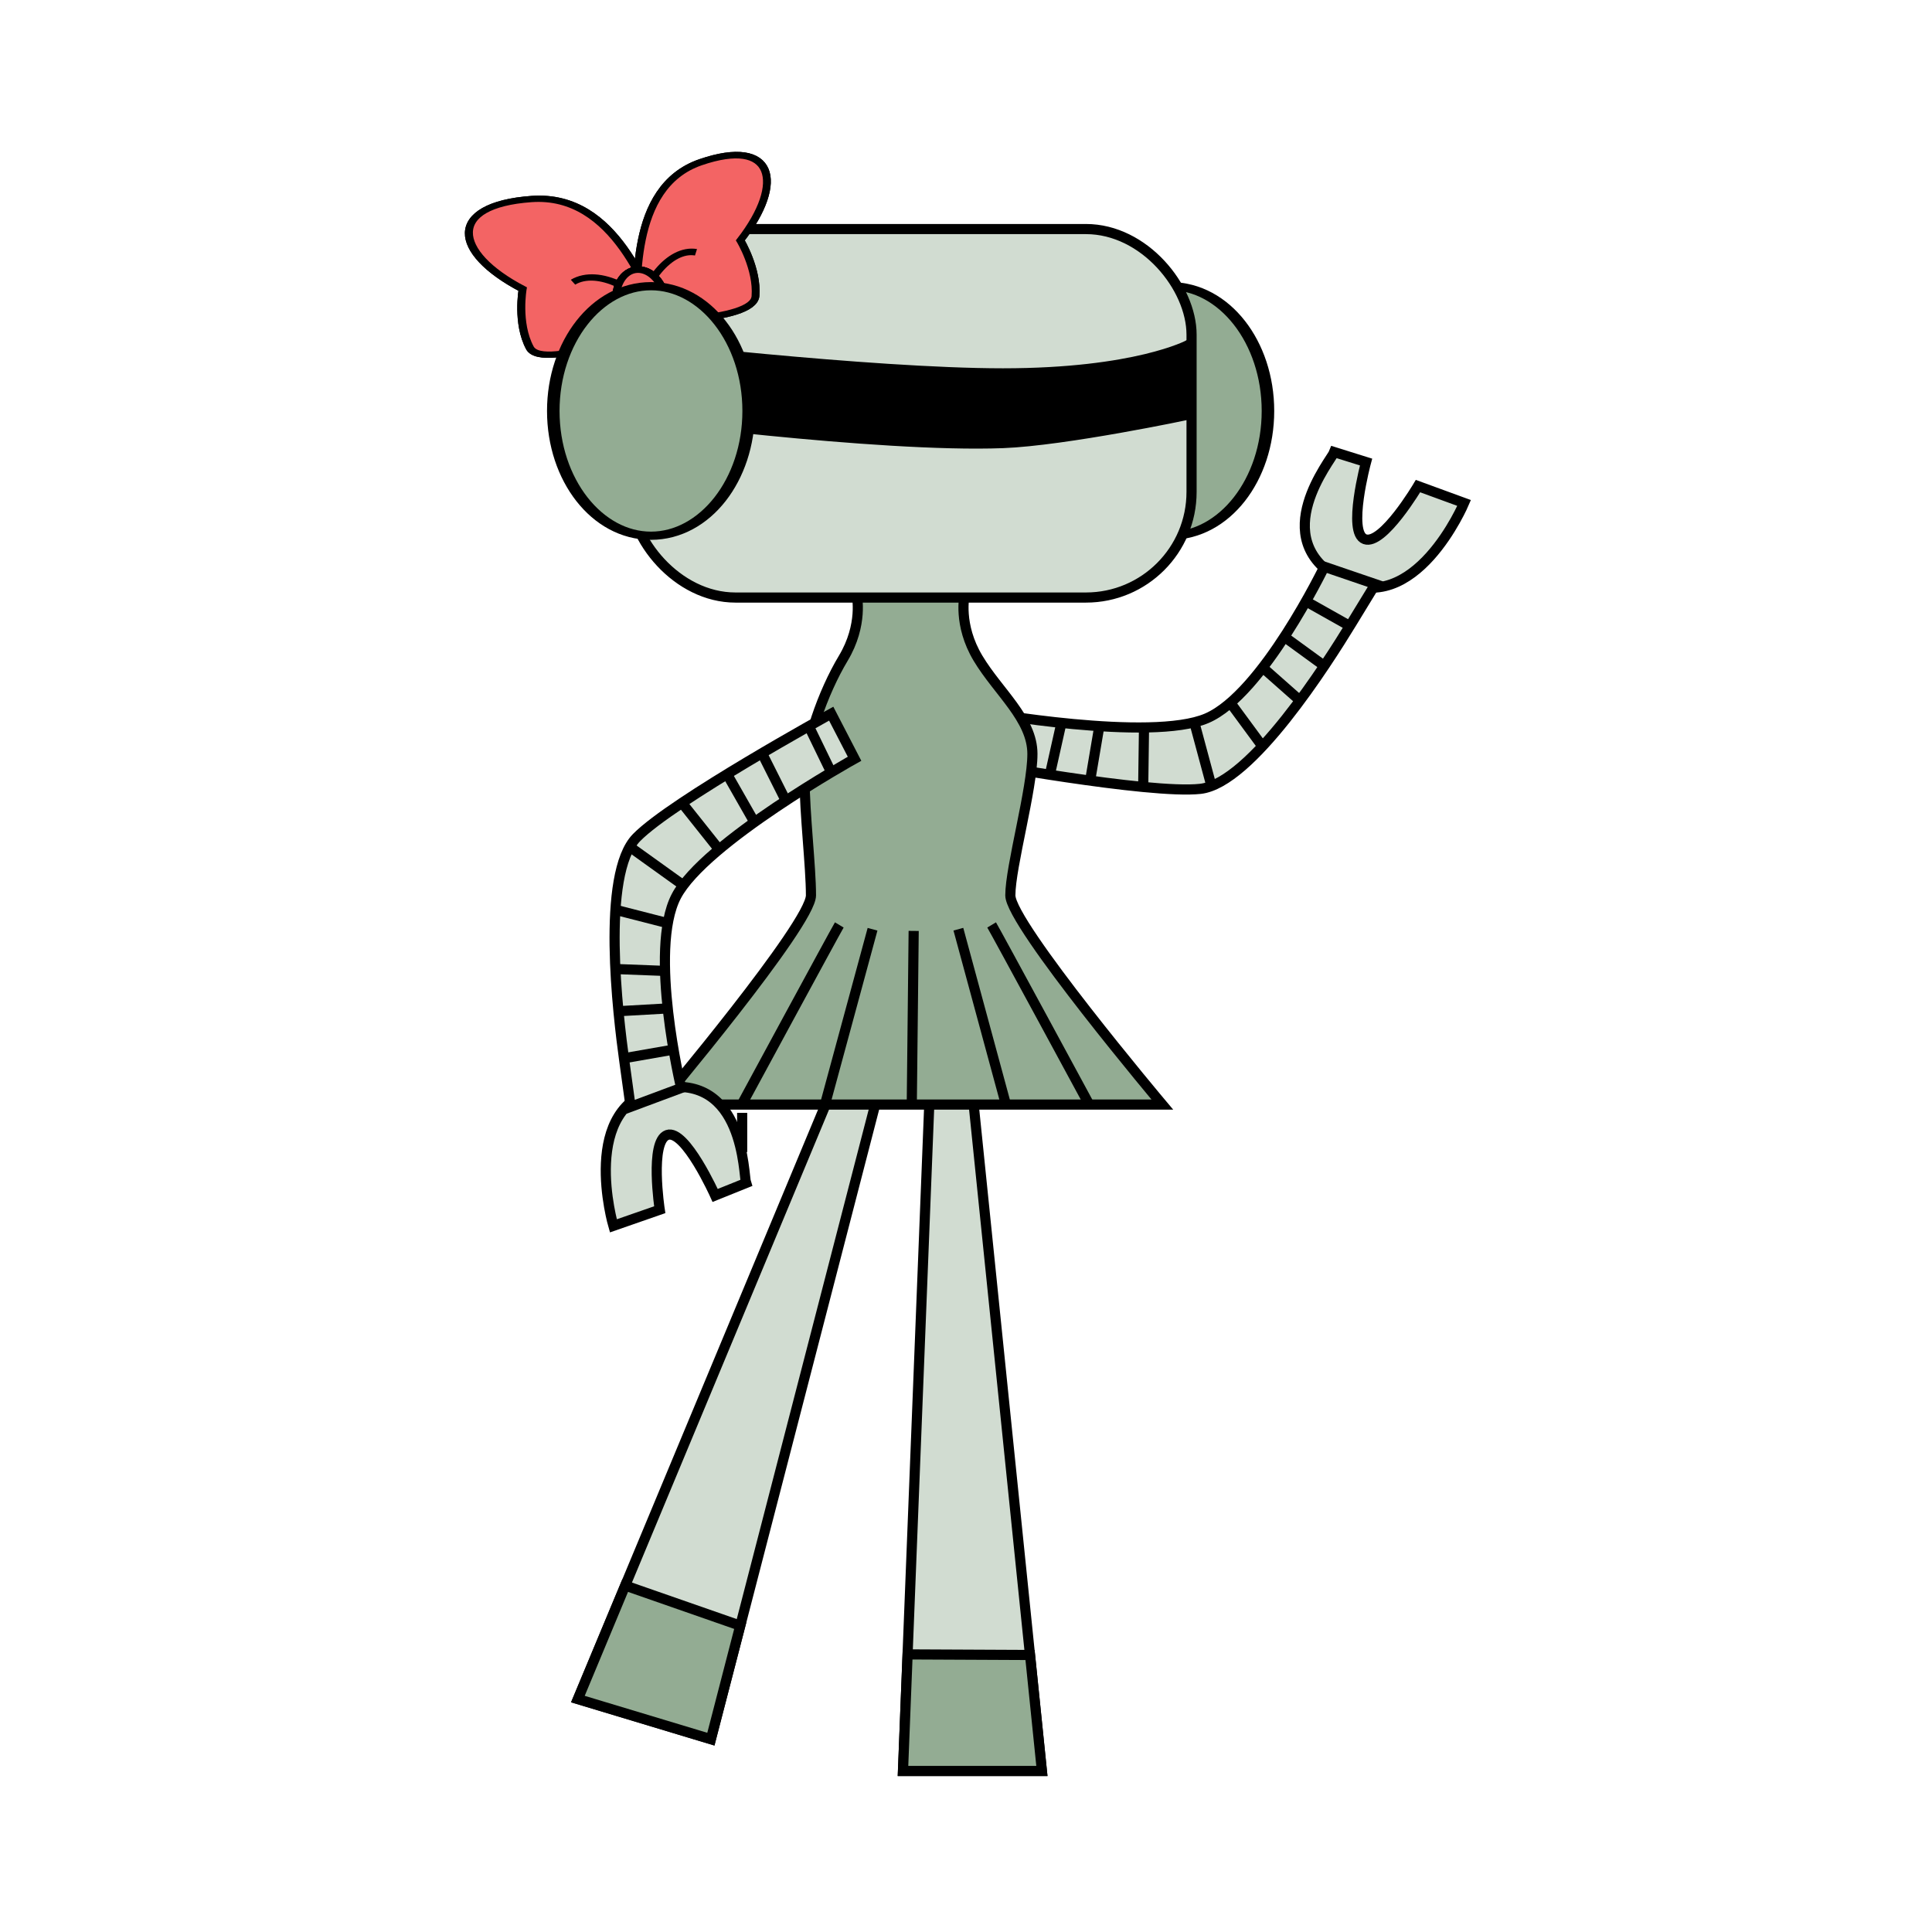<svg:svg xmlns:dc="http://purl.org/dc/elements/1.1/" xmlns:ns1="http://sodipodi.sourceforge.net/DTD/sodipodi-0.dtd" xmlns:ns2="http://www.inkscape.org/namespaces/inkscape" xmlns:ns4="http://creativecommons.org/ns#" xmlns:rdf="http://www.w3.org/1999/02/22-rdf-syntax-ns#" xmlns:svg="http://www.w3.org/2000/svg" height="190.596" id="svg2" version="1.1" viewBox="-45.806 -15.537 190.596 190.596" width="190.596" ns1:docname="sallysoftware.svg" ns2:version="0.48.4 r9939">
  <svg:defs id="defs4">
    <svg:linearGradient gradientUnits="userSpaceOnUse" id="linearGradient4627" x1="-1794" x2="-472.75" y1="-778.03" y2="155.35" ns2:collect="always">
      <svg:stop id="stop3878" offset="0" style="stop-color:#f08080" />
      <svg:stop id="stop3880" offset="1" style="stop-color:#f08080;stop-opacity:0" />
    </svg:linearGradient>
  </svg:defs>
  <ns1:namedview bordercolor="#666666" borderopacity="1.0" fit-margin-bottom="0" fit-margin-left="0" fit-margin-right="0" fit-margin-top="0" id="base" pagecolor="#ffffff" showgrid="false" ns2:current-layer="layer1" ns2:cx="40.366261" ns2:cy="107.31119" ns2:document-units="px" ns2:pageopacity="0.0" ns2:pageshadow="2" ns2:window-height="744" ns2:window-maximized="1" ns2:window-width="1366" ns2:window-x="0" ns2:window-y="24" ns2:zoom="2.2621893" />
  <svg:g id="layer1" transform="translate(-281.43 -573.14)" ns2:groupmode="layer" ns2:label="Layer 1">
    <svg:g id="g3809" transform="translate(.663 .884)">
      <svg:path d="m366.59 601.32c-0.268 0.734-6.771 8.507 0.579 12.526 7.35 4.019 12.231-7.509 12.231-7.509l-4.55-1.664s-3.482 5.882-5.244 5.238c-1.761-0.644 0.12-7.611 0.12-7.611z" id="path3776" style="stroke:#000000;stroke-width:1px;fill:#d1dcd1" ns2:connector-curvature="0" />
      <svg:g id="g3797">
        <svg:path d="m365.61 612.63s-6.081 12.587-11.601 14.95c-5.52 2.363-22.204-0.636-22.204-0.636l-1.034 4.903s17.588 3.25 22.607 2.694c5.019-0.556 12.523-12.424 14.896-16.308 2.373-3.884 2.373-3.884 2.373-3.884z" id="path3774" style="stroke:#000000;stroke-width:1px;fill:#d1dcd1" ns1:nodetypes="csccsscc" ns2:connector-curvature="0" />
        <svg:path d="m364.15 616.24 3.751 2.11" id="path3779" style="stroke:#000000;stroke-width:1px;fill:none" ns2:connector-curvature="0" />
        <svg:path d="m361.96 619.76 3.438 2.501" id="path3781" style="stroke:#000000;stroke-width:1px;fill:none" ns2:connector-curvature="0" />
        <svg:path d="m359.78 622.8 3.36 2.97" id="path3783" style="stroke:#000000;stroke-width:1px;fill:none" ns2:connector-curvature="0" />
        <svg:path d="m356.42 626.16 3.048 4.142" id="path3785" style="stroke:#000000;stroke-width:1px;fill:none" ns2:connector-curvature="0" />
        <svg:path d="m352.82 628.12 1.641 6.095" id="path3787" style="stroke:#000000;stroke-width:1px;fill:none" ns2:connector-curvature="0" />
        <svg:path d="m347.82 628.51-0.078 5.705" id="path3789" style="stroke:#000000;stroke-width:1px;fill:none" ns2:connector-curvature="0" />
        <svg:path d="m343.44 628.2-0.938 5.548" id="path3791" style="stroke:#000000;stroke-width:1px;fill:none" ns2:connector-curvature="0" />
        <svg:path d="m339.69 627.96-1.172 5.236" id="path3793" style="stroke:#000000;stroke-width:1px;fill:none" ns2:connector-curvature="0" />
        <svg:path d="m334.46 627.26-1.172 4.923" id="path3795" style="stroke:#000000;stroke-width:1px;fill:none" ns2:connector-curvature="0" />
      </svg:g>
    </svg:g>
    <svg:path d="m331.6 665.81 6.807 66.506h-13.704l2.652-67.192z" id="path3764" style="stroke:#000000;stroke-width:1px;fill:#d1dcd1" ns2:connector-curvature="0" />
    <svg:path d="m318.35 663.51-25.715 61.71 13.12 3.956 16.856-65.097z" id="path3766" style="stroke:#000000;stroke-width:1px;fill:#d1dcd1" ns2:connector-curvature="0" />
    <svg:path d="m183.01 464.44c0 19.043-7.917 34.48-17.682 34.48s-17.682-15.437-17.682-34.48 7.917-34.48 17.682-34.48 17.682 15.437 17.682 34.48z" id="path2989" style="color:#000000;stroke:#000000;stroke-width:2.267;fill:#93ac93" transform="matrix(.545 0 0 .357 260.97 432.34)" ns1:cx="165.32657" ns1:cy="464.43613" ns1:rx="17.681986" ns1:ry="34.479874" ns1:type="arc" />
    <svg:path d="m330.78 616.33s-0.665 2.89 1.33 6.215c1.995 3.325 5.364 5.985 5.364 9.434s-2.178 11.132-2.178 13.954c0 2.821 14.991 20.636 14.991 20.636h-6.206-8.638-9.982-9.208-9.411-6.206s14.991-17.815 14.991-20.636c0-2.821-0.631-8.074-0.631-11.522 0-3.448 1.822-8.54 3.817-11.865 1.995-3.325 1.33-6.215 1.33-6.215z" id="path3761" style="stroke:#000000;fill:#93ac93" ns1:nodetypes="cssscccccccssscc" ns2:connector-curvature="0" />
    <svg:rect height="36.352" id="rect2985" ry="10.418" style="color:#000000;stroke:#000000;fill:#d1dcd1" width="55.414" x="297.76" y="580.2" />
    <svg:g id="g4553" style="stroke-width:1.252" transform="matrix(.548 -.109 .109 .548 43.342 316.67)">
      <svg:g id="g3992" style="stroke:#000000;stroke-width:27.423;fill:#f36464" transform="matrix(.052 0 0 .04 320.25 593.22)">
        <svg:g id="g3951" style="stroke:#000000;stroke-width:27.423;fill:#f36464" transform="matrix(.906 .424 -.424 .906 1464.9 93.267)">
          <svg:g id="g3869" style="stroke:#000000;stroke-width:27.423;fill:#f36464">
            <svg:path d="m-981.87-317.4c-88.379-105.71-318.13-515.49-598.01-436.39-279.88 79.103-202.34 273.97 80.812 383.86 0 0 21.659 147.22 96.975 242.44 75.316 95.219 420.22-189.91 420.22-189.91z" id="path3817" style="stroke:#000000;stroke-width:27.423;fill:#f36464" ns1:nodetypes="czczc" ns2:connector-curvature="0" />
          </svg:g>
          <svg:path d="m-981.87-317.4c-88.379-105.71-318.13-515.49-598.01-436.39-279.88 79.103-202.34 273.97 80.812 383.86 0 0 21.659 147.22 96.975 242.44 75.316 95.219 420.22-189.91 420.22-189.91z" id="path3874" style="stroke:#000000;stroke-width:27.423;fill:#f36464" ns1:nodetypes="czczc" ns2:connector-curvature="0" />
          <svg:path d="m-989.95-317.4c-109.35-125.99-281.05-191.37-347.45-113.14" id="path3916" style="stroke:#000000;stroke-width:27.423;fill:#f36464" ns1:nodetypes="cc" ns2:connector-curvature="0" />
        </svg:g>
      </svg:g>
      <svg:g id="g4009" style="stroke:#000000;stroke-width:29.466;fill:#f36464" transform="matrix(-0.047 0 0 .039 385.72 591.41)">
        <svg:g id="g4011" style="stroke:#000000;stroke-width:29.466;fill:#f36464" transform="matrix(.906 .424 -.424 .906 1464.9 93.267)">
          <svg:g id="g4013" style="stroke:#000000;stroke-width:29.466;fill:#f36464">
            <svg:path d="m-981.87-317.4c-88.379-105.71-318.13-515.49-598.01-436.39-279.88 79.103-202.34 273.97 80.812 383.86 0 0 21.659 147.22 96.975 242.44 75.316 95.219 420.22-189.91 420.22-189.91z" id="path4015" style="stroke:#000000;stroke-width:29.466;fill:#f36464" ns1:nodetypes="czczc" ns2:connector-curvature="0" />
          </svg:g>
          <svg:path d="m-981.87-317.4c-88.379-105.71-318.13-515.49-598.01-436.39-279.88 79.103-202.34 273.97 80.812 383.86 0 0 21.659 147.22 96.975 242.44 75.316 95.219 420.22-189.91 420.22-189.91z" id="path4017" style="stroke:#000000;stroke-width:29.466;fill:#f36464" ns1:nodetypes="czczc" ns2:connector-curvature="0" />
          <svg:path d="m-989.95-317.4c-109.35-125.99-281.05-191.37-347.45-113.14" id="path4019" style="stroke:#000000;stroke-width:29.466;fill:#f36464" ns1:nodetypes="cc" ns2:connector-curvature="0" />
        </svg:g>
        <svg:g id="g4021" style="stroke:#000000;stroke-width:29.466;fill:#f36464" transform="translate(133.34 -173.75)">
          <svg:path d="m545.48-547.72c0 83.047-41.608 150.37-92.934 150.37s-92.934-67.323-92.934-150.37 41.608-150.37 92.934-150.37 92.934 67.323 92.934 150.37z" id="path4023" style="stroke:#000000;stroke-width:29.466;fill:#f36464" transform="translate(88.893 32.325)" ns1:cx="452.54834" ns1:cy="-547.71942" ns1:rx="92.934036" ns1:ry="150.37042" ns1:type="arc" />
          <svg:path d="m545.48-547.72c0 83.047-41.608 150.37-92.934 150.37s-92.934-67.323-92.934-150.37 41.608-150.37 92.934-150.37 92.934 67.323 92.934 150.37z" id="path4025" style="stroke:#000000;stroke-width:29.466;fill:#f36464" transform="translate(88.893 32.325)" ns1:cx="452.54834" ns1:cy="-547.71942" ns1:rx="92.934036" ns1:ry="150.37042" ns1:type="arc" />
          <svg:path d="m545.48-547.72c0 83.047-41.608 150.37-92.934 150.37s-92.934-67.323-92.934-150.37 41.608-150.37 92.934-150.37 92.934 67.323 92.934 150.37z" id="path4027" style="stroke:#000000;stroke-width:29.466;fill:#f36464" transform="translate(88.893 32.325)" ns1:cx="452.54834" ns1:cy="-547.71942" ns1:rx="92.934036" ns1:ry="150.37042" ns1:type="arc" />
        </svg:g>
      </svg:g>
    </svg:g>
    <svg:path d="m297.57 598.5s24.637 3.285 36.995 2.813c6.177-0.236 18.331-2.813 18.331-2.813v-6.877s-5.203 2.813-18.331 2.813-36.995-2.813-36.995-2.813z" id="path3770" style="stroke:#000000;stroke-width:1px;fill:#000000" ns1:nodetypes="caccscc" ns2:connector-curvature="0" />
    <svg:g id="g3823" transform="matrix(-.774 .633 -.633 -.774 973.6 907.68)">
      <svg:path d="m366.59 601.32c-0.268 0.734-6.771 8.507 0.579 12.526 7.35 4.019 12.231-7.509 12.231-7.509l-4.55-1.664s-3.482 5.882-5.244 5.238c-1.761-0.644 0.12-7.611 0.12-7.611z" id="path3825" style="stroke:#000000;stroke-width:1px;fill:#d1dcd1" ns2:connector-curvature="0" />
      <svg:g id="g3827">
        <svg:path d="m365.61 612.63s-6.081 12.587-11.601 14.95c-5.52 2.363-22.204-0.636-22.204-0.636l-1.034 4.903s17.588 3.25 22.607 2.694c5.019-0.556 12.523-12.424 14.896-16.308 2.373-3.884 2.373-3.884 2.373-3.884z" id="path3829" style="stroke:#000000;stroke-width:1px;fill:#d1dcd1" ns1:nodetypes="csccsscc" ns2:connector-curvature="0" />
        <svg:path d="m364.15 616.24 3.751 2.11" id="path3831" style="stroke:#000000;stroke-width:1px;fill:none" ns2:connector-curvature="0" />
        <svg:path d="m361.96 619.76 3.438 2.501" id="path3833" style="stroke:#000000;stroke-width:1px;fill:none" ns2:connector-curvature="0" />
        <svg:path d="m359.78 622.8 3.36 2.97" id="path3835" style="stroke:#000000;stroke-width:1px;fill:none" ns2:connector-curvature="0" />
        <svg:path d="m356.42 626.16 3.048 4.142" id="path3837" style="stroke:#000000;stroke-width:1px;fill:none" ns2:connector-curvature="0" />
        <svg:path d="m352.82 628.12 1.641 6.095" id="path3839" style="stroke:#000000;stroke-width:1px;fill:none" ns2:connector-curvature="0" />
        <svg:path d="m347.82 628.51-0.078 5.705" id="path3841" style="stroke:#000000;stroke-width:1px;fill:none" ns2:connector-curvature="0" />
        <svg:path d="m343.44 628.2-0.938 5.548" id="path3843" style="stroke:#000000;stroke-width:1px;fill:none" ns2:connector-curvature="0" />
        <svg:path d="m339.69 627.96-1.172 5.236" id="path3845" style="stroke:#000000;stroke-width:1px;fill:none" ns2:connector-curvature="0" />
        <svg:path d="m334.46 627.26-1.172 4.923" id="path3847" style="stroke:#000000;stroke-width:1px;fill:none" ns2:connector-curvature="0" />
      </svg:g>
    </svg:g>
    <svg:path d="m297.3 714.02-4.667 11.199 13.12 3.956 2.899-11.196z" id="path3849" style="stroke:#000000;stroke-width:1px;fill:#93ac93" ns1:nodetypes="ccccc" ns2:connector-curvature="0" />
    <svg:path d="m337.24 720.87 1.171 11.444h-13.704l0.454-11.501z" id="path3851" style="stroke:#000000;stroke-width:1px;fill:#93ac93" ns1:nodetypes="ccccc" ns2:connector-curvature="0" />
    <svg:g id="g3884" transform="matrix(.969 .249 -.249 .969 1442.7 -40.026)" />
    <svg:path d="m183.01 464.44c0 19.043-7.917 34.48-17.682 34.48s-17.682-15.437-17.682-34.48 7.917-34.48 17.682-34.48 17.682 15.437 17.682 34.48z" id="path2987" style="color:#000000;stroke:#000000;stroke-width:2.267;fill:#93ac93" transform="matrix(.545 0 0 .357 209.74 432.34)" ns1:cx="165.32657" ns1:cy="464.43613" ns1:rx="17.681986" ns1:ry="34.479874" ns1:type="arc" />
    <svg:path d="m36.993 75.711c-0.469 0.781-9.663 17.782-9.663 17.782" id="path4629" style="stroke:#000000;stroke-width:1px;fill:none" transform="translate(281.43 573.14)" ns1:nodetypes="cc" ns2:connector-curvature="0" />
    <svg:path d="m40.272 76.136-4.646 17.123" id="path4631" style="stroke:#000000;stroke-width:1px;fill:none" transform="translate(281.43 573.14)" ns1:nodetypes="cc" ns2:connector-curvature="0" />
    <svg:path d="m325.76 649.44-0.189 17.316" id="path4644" style="stroke:#000000;stroke-width:1px;fill:none" ns1:nodetypes="cc" ns2:connector-curvature="0" />
    <svg:path d="m308.84 667.39v3.868" id="path4650" style="stroke:#000000;stroke-width:1px;fill:none" ns2:connector-curvature="0" />
    <svg:path d="m333.45 648.85c0.469 0.781 9.663 17.783 9.663 17.783" id="path4662" style="stroke:#000000;stroke-width:1px;fill:none" ns1:nodetypes="cc" ns2:connector-curvature="0" />
    <svg:path d="m330.17 649.27 4.646 17.123" id="path4664" style="stroke:#000000;stroke-width:1px;fill:none" ns1:nodetypes="cc" ns2:connector-curvature="0" />
  </svg:g>
</svg:svg>